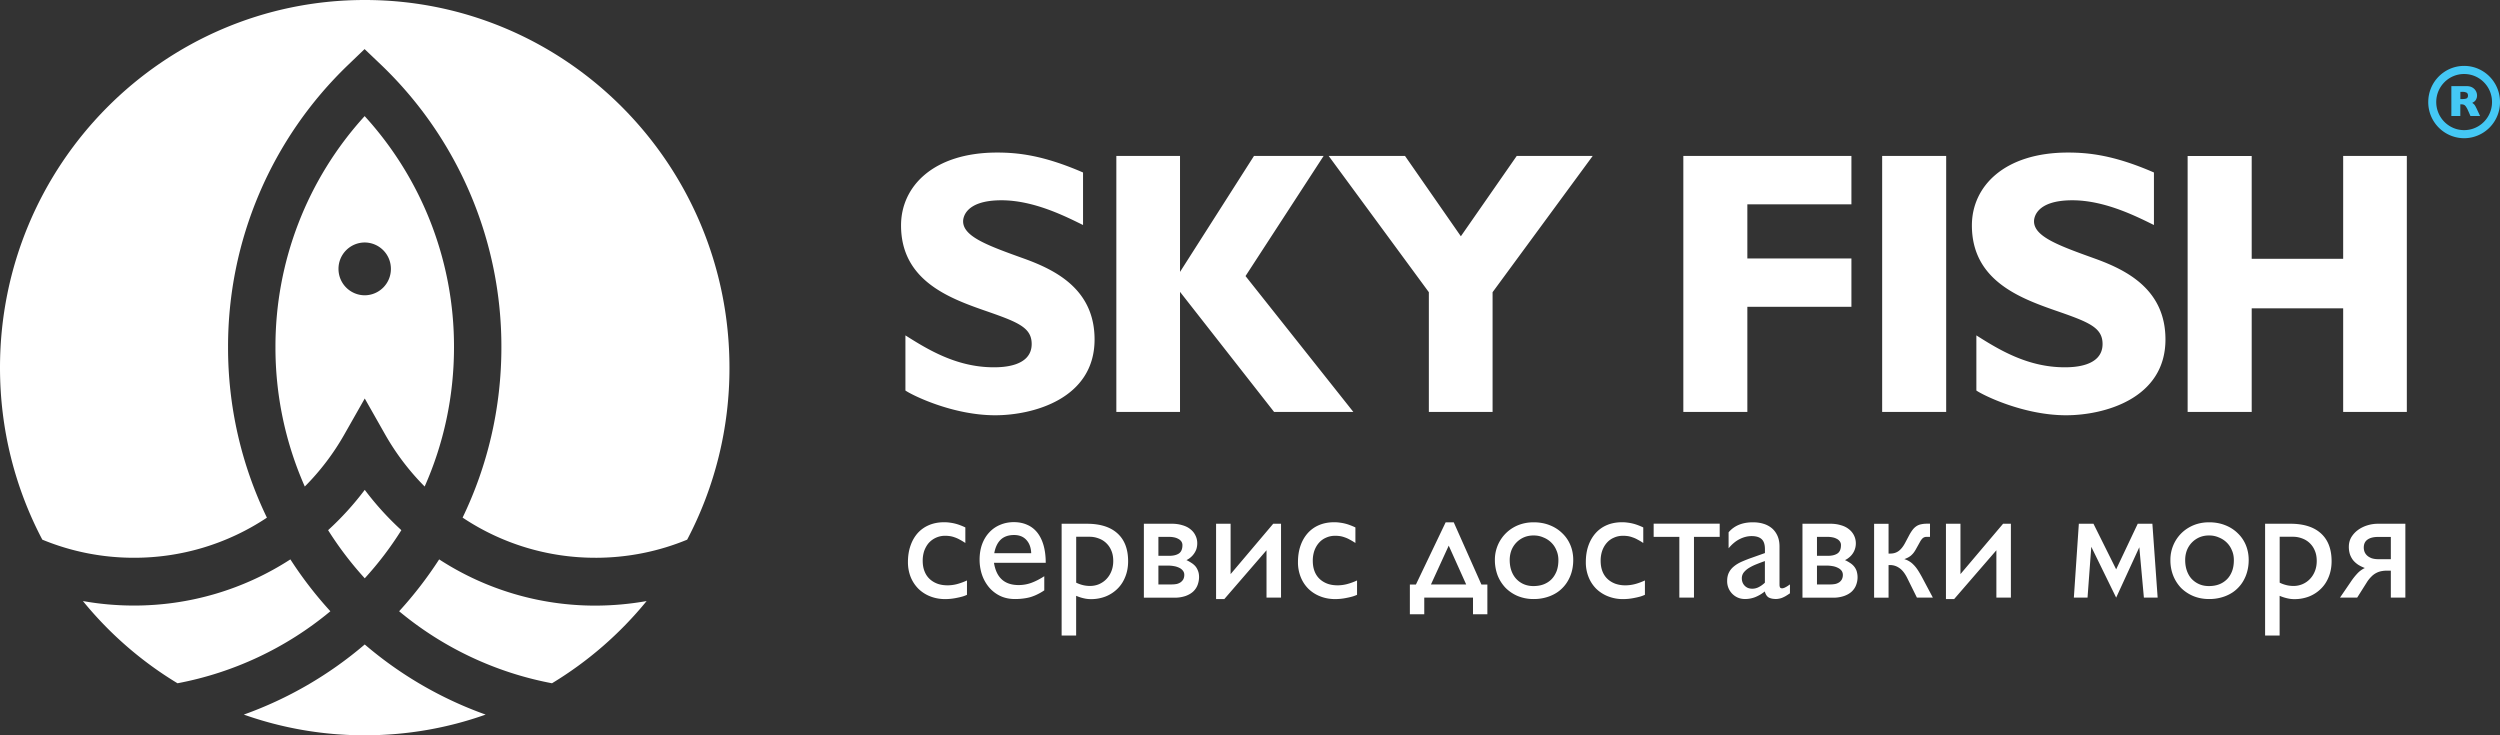 <?xml version="1.0" encoding="utf-8"?><svg width="153" height="45" fill="none" xmlns="http://www.w3.org/2000/svg" viewBox="0 0 153 45"><rect x="0" y="0" width="153" height="45" fill="#333333" stroke="none"/><path d="M22.32 18.072a1.61 1.61 0 001.603-1.616 1.61 1.61 0 00-1.603-1.616 1.61 1.61 0 00-1.604 1.616 1.612 1.612 0 001.604 1.616zm3.67 11.704a15.041 15.041 0 01-2.41-3.17l-1.257-2.218-1.26 2.219a15.041 15.041 0 01-2.41 3.169 21.014 21.014 0 01-1.795-8.529 20.936 20.936 0 015.459-14.141 20.91 20.91 0 015.468 14.141c0 3.039-.64 5.925-1.796 8.529zm-3.667 5.616a21.003 21.003 0 01-2.243-2.946 17.859 17.859 0 002.243-2.467c.67.892 1.42 1.718 2.24 2.467a20.343 20.343 0 01-2.24 2.946zM8.199 37.06c-1.068 0-2.114-.095-3.125-.276a22.436 22.436 0 005.79 5.032 20.62 20.62 0 009.355-4.407 23.91 23.91 0 01-2.448-3.175A17.568 17.568 0 018.2 37.06zm28.245-2.924c1.987 0 3.88-.394 5.61-1.108a22.52 22.52 0 002.589-10.525C44.646 10.074 34.65 0 22.323 0 9.994 0 0 10.074 0 22.502c0 3.803.936 7.385 2.59 10.525a14.664 14.664 0 005.609 1.108 14.63 14.63 0 008.136-2.454 23.903 23.903 0 01-2.378-10.434 23.88 23.88 0 017.358-17.285l.998-.958 1.002.955a23.86 23.86 0 017.37 17.285c0 3.74-.853 7.28-2.374 10.433a14.605 14.605 0 008.133 2.458zm3.13 2.648a22.503 22.503 0 01-5.792 5.032 20.62 20.62 0 01-9.355-4.407c.9-.984 1.72-2.047 2.45-3.175a17.507 17.507 0 009.567 2.83 18.154 18.154 0 003.13-.28zM22.323 45c2.592 0 5.084-.444 7.399-1.267a23.524 23.524 0 01-7.4-4.292 23.644 23.644 0 01-7.401 4.292A22.099 22.099 0 0022.323 45zM146.319 34.222V32.86h-.778c-.286 0-.504.057-.655.168-.151.108-.223.27-.223.486 0 .083.015.165.044.25a.615.615 0 00.151.226c.072.07.164.124.274.169.113.04.252.063.409.063h.778zm-2.45 1.384c.123-.187.255-.352.394-.501a1.48 1.48 0 01.466-.343 2.247 2.247 0 01-.403-.197 1.446 1.446 0 01-.312-.276 1.287 1.287 0 01-.196-.359 1.517 1.517 0 01-.069-.467c0-.216.051-.413.151-.584.107-.175.24-.32.404-.441.17-.124.362-.22.576-.286.214-.067.438-.099.661-.099h1.667v4.522h-.889v-1.651h-.255c-.119 0-.23.013-.343.035a1.168 1.168 0 00-.602.34 1.843 1.843 0 00-.271.342l-.589.934h-1.052l.662-.969zm-4.353-2.75v2.804c.277.134.554.2.838.2a1.374 1.374 0 001.023-.435c.126-.133.227-.295.3-.482.072-.188.107-.39.107-.61 0-.232-.035-.441-.114-.625a1.31 1.31 0 00-.771-.753 1.542 1.542 0 00-.574-.105h-.809v.007zm.652-.803c.819 0 1.439.197 1.874.591.435.394.652.962.652 1.705 0 .34-.057.654-.17.94-.11.282-.265.527-.473.733a2.166 2.166 0 01-.721.477 2.438 2.438 0 01-.913.168 1.79 1.79 0 01-.432-.05 2.59 2.59 0 01-.472-.153v2.429h-.889v-6.84h1.544zm-4.983.718c-.211 0-.403.038-.583.114a1.436 1.436 0 00-.762.788c-.07.184-.107.384-.107.6 0 .238.034.457.104.654.069.197.167.365.296.505.132.136.283.244.46.32.176.077.374.115.592.115.233 0 .444-.035.633-.108a1.38 1.38 0 00.479-.315c.135-.136.236-.304.308-.495.073-.197.107-.419.107-.663 0-.22-.037-.423-.119-.604a1.379 1.379 0 00-.315-.476 1.435 1.435 0 00-.485-.314 1.42 1.42 0 00-.608-.12zm.009-.806c.353 0 .677.057.97.171.3.114.555.276.769.483.217.203.387.444.507.727.117.282.18.59.18.924 0 .358-.063.682-.18.978-.12.295-.283.546-.498.755-.208.21-.466.372-.765.486a2.726 2.726 0 01-.986.172c-.346 0-.661-.06-.951-.178a2.355 2.355 0 01-.753-.496 2.336 2.336 0 01-.485-.755 2.528 2.528 0 01-.173-.962 2.285 2.285 0 01.674-1.639c.214-.21.466-.374.753-.492.292-.117.604-.174.938-.174zm-7.074.088l1.389 2.791 1.32-2.79h.897l.322 4.52h-.842l-.28-3.082-1.417 3.083-1.522-3.112-.23 3.112h-.837l.305-4.522h.895zm-5.941 1.623l-2.586 2.988h-.501v-4.61h.888v3.082l2.609-3.083h.478v4.522h-.888v-2.899zm-6.476.2a.81.81 0 00.501-.159c.138-.105.264-.26.375-.466l.267-.502c.073-.137.148-.251.218-.34a.973.973 0 01.236-.216.813.813 0 01.277-.108c.101-.022.214-.035.347-.035h.192v.807h-.202a.351.351 0 00-.245.082.887.887 0 00-.164.223l-.23.412c-.054.102-.11.188-.164.258-.054.07-.113.127-.17.177-.057.045-.12.086-.183.118a2.625 2.625 0 01-.214.092c.11.032.211.076.302.133.092.054.177.12.259.207.085.082.167.184.249.304.081.121.166.267.258.432l.68 1.28h-.976l-.608-1.229c-.145-.282-.306-.48-.485-.594a.977.977 0 00-.529-.171h-.114v1.997h-.885v-4.521h.885v1.822h.123v-.003zm-4.504.737v1.155h.809c.111 0 .211-.01.309-.028a.732.732 0 00.246-.105.553.553 0 00.16-.181.595.595 0 00.06-.27.438.438 0 00-.075-.25.596.596 0 00-.221-.178 1.106 1.106 0 00-.324-.108 2.294 2.294 0 00-.407-.035h-.557zm0-1.756v1.159h.668c.248 0 .441-.048.585-.143.145-.099.215-.27.215-.511a.378.378 0 00-.073-.232.501.501 0 00-.189-.156.861.861 0 00-.258-.089 1.394 1.394 0 00-.277-.028h-.671zm-.888 3.718v-4.522h1.697c.246 0 .46.03.652.09.196.053.359.136.492.244a1.084 1.084 0 01.425.864 1.098 1.098 0 01-.425.876 1.097 1.097 0 01-.24.152c.101.045.199.099.29.159.095.057.176.124.249.206a.916.916 0 01.17.29 1.301 1.301 0 01-.019.848c-.05.148-.139.285-.255.402-.12.118-.277.213-.476.286a2.013 2.013 0 01-.712.108h-1.848v-.003zm-2.297-2.239c-.189.067-.368.134-.541.204a2.94 2.94 0 00-.448.225 1.226 1.226 0 00-.312.276.578.578 0 00-.113.353.7.7 0 00.047.257.613.613 0 00.331.333.774.774 0 00.258.045.846.846 0 00.4-.099c.129-.066.255-.155.375-.27v-1.324h.003zm0-.489v-.24c0-.287-.069-.49-.201-.61-.133-.124-.337-.188-.611-.188-.243 0-.489.06-.728.181-.243.118-.469.308-.684.565v-.978c.35-.41.845-.612 1.487-.612.227 0 .444.028.64.088.198.058.368.15.516.27.145.121.262.277.347.467.085.187.126.407.126.664v2.324c0 .086.015.146.037.18.029.033.073.048.126.048a.484.484 0 00.196-.063c.085-.041.176-.102.28-.178v.546c-.104.07-.192.127-.268.172a1.975 1.975 0 01-.208.101.917.917 0 01-.192.054.884.884 0 01-.189.02c-.195 0-.349-.036-.46-.102-.107-.073-.179-.194-.223-.36a2.262 2.262 0 01-.592.35 1.713 1.713 0 01-.611.114c-.164 0-.315-.028-.451-.088a1.087 1.087 0 01-.649-1.016c0-.207.038-.381.114-.527.072-.143.179-.27.312-.375.132-.108.292-.203.481-.286.189-.082.397-.165.627-.244l.778-.277zm-4.343-.99v3.718h-.895v-3.718h-1.572v-.807h4.042v.807h-1.575zm-3.005 3.546c-.076.035-.164.07-.268.102a3.771 3.771 0 01-.337.08 3.494 3.494 0 01-.73.08 2.46 2.46 0 01-.92-.17 2.161 2.161 0 01-.725-.466 2.12 2.12 0 01-.466-.715 2.408 2.408 0 01-.167-.914c0-.375.053-.711.157-1.007.107-.301.256-.555.445-.768.192-.213.422-.378.696-.492.27-.114.582-.172.92-.172.129 0 .251.01.358.026a2.662 2.662 0 01.627.159c.101.038.205.082.312.133v.952a3.503 3.503 0 00-.356-.212 1.633 1.633 0 00-.312-.137 1.409 1.409 0 00-.286-.073 2.058 2.058 0 00-.284-.019c-.201 0-.387.038-.554.114a1.19 1.19 0 00-.435.312c-.12.133-.214.295-.283.482a1.86 1.86 0 00-.098.626c0 .235.035.447.107.635.07.184.173.34.306.466.132.127.293.226.478.296a1.8 1.8 0 00.63.101c.19 0 .378-.025.567-.073.189-.047.397-.124.621-.225v.88h-.003zm-6.82-3.632c-.21 0-.403.038-.582.114a1.434 1.434 0 00-.763.788c-.069.184-.107.384-.107.6 0 .238.035.457.104.654.07.197.17.365.3.505.129.136.28.244.456.32.18.077.375.115.592.115.233 0 .444-.035.633-.108.19-.076.35-.181.48-.315.132-.136.232-.304.308-.495.072-.197.107-.419.107-.663 0-.22-.038-.423-.12-.604a1.364 1.364 0 00-.315-.476 1.428 1.428 0 00-.485-.314 1.407 1.407 0 00-.608-.12zm.01-.806c.353 0 .677.057.97.171.3.114.554.276.769.483.217.203.387.444.507.727.12.282.18.59.18.924 0 .358-.06.682-.18.978-.12.295-.284.546-.498.755-.208.21-.466.372-.766.486a2.725 2.725 0 01-.985.172 2.5 2.5 0 01-.952-.178 2.31 2.31 0 01-.75-.496 2.366 2.366 0 01-.49-.755 2.664 2.664 0 01-.174-.962 2.273 2.273 0 011.427-2.13c.296-.118.608-.175.942-.175zm-4.126 3.803l-1.068-2.375-1.087 2.375h2.154zm1.297 1.826h-.879v-1.02h-2.983v1.02h-.881v-1.822h.371l1.818-3.804h.497l1.692 3.804h.365v1.822zm-7.978-1.19c-.076.034-.167.07-.268.1a3.782 3.782 0 01-.337.08 3.494 3.494 0 01-.73.08c-.338 0-.643-.058-.92-.169a2.13 2.13 0 01-.725-.466 2.12 2.12 0 01-.466-.715 2.408 2.408 0 01-.167-.914c0-.375.053-.711.157-1.007.104-.301.255-.555.444-.768.193-.213.422-.378.697-.492.27-.114.58-.172.92-.172.129 0 .251.01.358.026a2.68 2.68 0 01.627.159c.101.038.205.082.312.133v.952a3.852 3.852 0 00-.356-.212 1.633 1.633 0 00-.312-.137 1.41 1.41 0 00-.286-.073 2.058 2.058 0 00-.284-.019c-.201 0-.387.038-.554.114a1.19 1.19 0 00-.435.312c-.12.133-.214.295-.283.482a1.862 1.862 0 00-.098.626c0 .235.035.447.107.635.07.184.173.34.306.466.132.127.293.226.478.296.19.07.4.101.63.101.19 0 .378-.025.567-.073a3.74 3.74 0 00.62-.225v.88h-.002zm-5.538-2.728l-2.583 2.988h-.504v-4.61h.889v3.082l2.608-3.083h.478v4.522h-.888v-2.899zm-6.617.937v1.155h.809c.113 0 .214-.01.309-.028a.731.731 0 00.242-.105.599.599 0 00.164-.181.598.598 0 00.06-.27.397.397 0 00-.079-.25.583.583 0 00-.217-.178 1.135 1.135 0 00-.328-.108 2.275 2.275 0 00-.403-.035h-.557zm0-1.756v1.159h.67c.246 0 .441-.048.586-.143.142-.099.215-.27.215-.511a.397.397 0 00-.073-.232.517.517 0 00-.192-.156.837.837 0 00-.255-.089 1.412 1.412 0 00-.277-.028h-.674zm-.889 3.718v-4.522h1.698c.246 0 .463.03.655.09.195.053.36.136.492.244.135.105.239.232.308.378.076.146.114.31.114.486 0 .13-.02.254-.057.365a1.2 1.2 0 01-.605.663c.1.045.195.099.287.159.094.057.176.124.252.206.07.083.126.178.167.29.044.107.066.234.066.384 0 .158-.029.31-.082.463-.054.15-.139.286-.258.403-.12.118-.278.213-.473.286a2.027 2.027 0 01-.712.108h-1.852v-.003zm-4.142-3.718v2.803c.277.134.555.2.838.2.208 0 .4-.038.573-.114.174-.08.325-.184.45-.32.127-.134.228-.296.3-.483.072-.188.107-.39.107-.61 0-.232-.035-.441-.113-.625a1.327 1.327 0 00-.309-.464 1.273 1.273 0 00-.463-.289 1.536 1.536 0 00-.573-.105h-.81v.007zm.652-.803c.82 0 1.44.196 1.874.59.435.394.652.962.652 1.705 0 .34-.056.654-.17.94-.11.282-.264.527-.472.733a2.171 2.171 0 01-.722.477 2.438 2.438 0 01-.913.168c-.148 0-.29-.016-.431-.05-.14-.03-.3-.08-.473-.153v2.429h-.888v-6.84h1.543zm-3.405 1.803c-.012-.343-.113-.616-.299-.816-.183-.2-.435-.298-.75-.298-.346 0-.617.095-.822.288-.198.194-.327.47-.39.826h2.261zm-2.277.594c.145.905.646 1.355 1.509 1.355.277 0 .538-.047.794-.142.255-.096.513-.23.774-.4v.866c-.135.092-.27.172-.403.235-.129.067-.264.12-.41.168-.138.042-.29.073-.447.093a3.82 3.82 0 01-.526.035c-.35 0-.658-.067-.926-.197a2.078 2.078 0 01-.683-.537 2.424 2.424 0 01-.422-.768 2.921 2.921 0 01-.142-.905c0-.343.05-.657.151-.94.104-.283.249-.524.435-.724a1.86 1.86 0 01.665-.467c.255-.11.538-.168.847-.168.302 0 .567.054.806.159.24.101.444.257.614.463.167.207.3.467.39.775.092.311.14.676.14 1.092h-3.166v.007zm-1.654 1.952a1.91 1.91 0 01-.268.102 3.78 3.78 0 01-.337.08 3.54 3.54 0 01-.728.08c-.336-.001-.642-.059-.922-.17a2.148 2.148 0 01-.721-.466 2.178 2.178 0 01-.47-.715 2.471 2.471 0 01-.167-.914c0-.375.054-.711.158-1.007.104-.301.252-.555.44-.768.193-.213.426-.378.7-.492.271-.114.58-.172.92-.172.129 0 .252.01.359.026a2.74 2.74 0 01.627.159c.1.038.205.082.309.133v.952a3.832 3.832 0 00-.353-.212 1.829 1.829 0 00-.312-.137 1.438 1.438 0 00-.29-.073 1.979 1.979 0 00-.28-.019 1.338 1.338 0 00-.992.426c-.12.133-.211.295-.284.482a1.86 1.86 0 00-.098.626c0 .235.035.447.11.635.07.184.174.34.306.466.133.127.293.226.479.296.189.07.4.101.63.101.189 0 .378-.025.567-.073a3.82 3.82 0 00.617-.225v.88zM66.282 10.555v3.216c-1.07-.527-3.008-1.514-4.992-1.514-2.277 0-2.347 1.124-2.347 1.286 0 .943 1.525 1.492 3.761 2.295 1.96.712 4.284 1.906 4.284 4.938 0 3.629-3.761 4.638-6.082 4.638-2.621 0-5.103-1.241-5.494-1.514v-3.375c1.345.85 3.122 1.953 5.402 1.953.501 0 2.325-.023 2.325-1.426 0-1.035-.888-1.356-2.936-2.067-2.233-.781-5.059-1.883-5.059-5.191 0-2.388 1.982-4.458 5.881-4.458 1.222.003 2.772.14 5.257 1.22zM81.005 9.545l-4.779 7.35 6.6 8.316h-4.851l-5.758-7.35v7.35H68.32V9.545h3.897v7.096l4.526-7.096h4.262zM97.472 9.545l-6.126 8.338v7.328h-3.9v-7.328l-6.13-8.338h4.672l3.417 4.915 3.418-4.915h4.649zM113.307 9.545v2.962h-6.369v3.309h6.369v2.962h-6.369v6.433h-3.918V9.545h10.287zM119.106 9.545h-3.918V25.21h3.918V9.545zM131.821 10.555v3.216c-1.071-.527-3.008-1.514-4.993-1.514-2.277 0-2.346 1.124-2.346 1.286 0 .943 1.527 1.492 3.76 2.295 1.96.712 4.284 1.906 4.284 4.938 0 3.629-3.758 4.638-6.082 4.638-2.621 0-5.103-1.241-5.49-1.514v-3.375c1.342.85 3.121 1.953 5.399 1.953.5 0 2.324-.023 2.324-1.426 0-1.035-.888-1.356-2.939-2.067-2.233-.781-5.058-1.883-5.058-5.191 0-2.388 1.984-4.458 5.88-4.458 1.229.003 2.779.14 5.261 1.22zM147.298 9.545V25.21h-3.896V18.87h-5.598v6.34h-3.921V9.546h3.921v6.293h5.598V9.545h3.896z" fill="#fff"/><path d="M151.041 5.85c0-.086-.029-.144-.082-.178a.564.564 0 00-.268-.051h-.116v.441h.116c.132 0 .224-.016.271-.044.05-.029.079-.083.079-.169zm.74 1.25h-.589l-.142-.324a1.52 1.52 0 00-.141-.26c-.041-.054-.082-.092-.123-.105a.394.394 0 00-.151-.025h-.063V7.1h-.549V5.271h.933c.148 0 .271.032.368.093a.562.562 0 01.271.476.496.496 0 01-.053.235.403.403 0 01-.111.14 1.375 1.375 0 01-.132.082.51.51 0 01.145.124c.038.047.088.143.154.286l.183.393z" fill="#44C8F5"/><path d="M150.805 7.964c.942 0 1.707-.768 1.707-1.718s-.765-1.717-1.707-1.717c-.942 0-1.707.768-1.707 1.717 0 .946.765 1.718 1.707 1.718zM153 6.246a2.204 2.204 0 01-2.195 2.213 2.204 2.204 0 01-2.196-2.213c0-1.222.983-2.213 2.196-2.213 1.212 0 2.195.99 2.195 2.213z" fill="#44C8F5"/></svg>